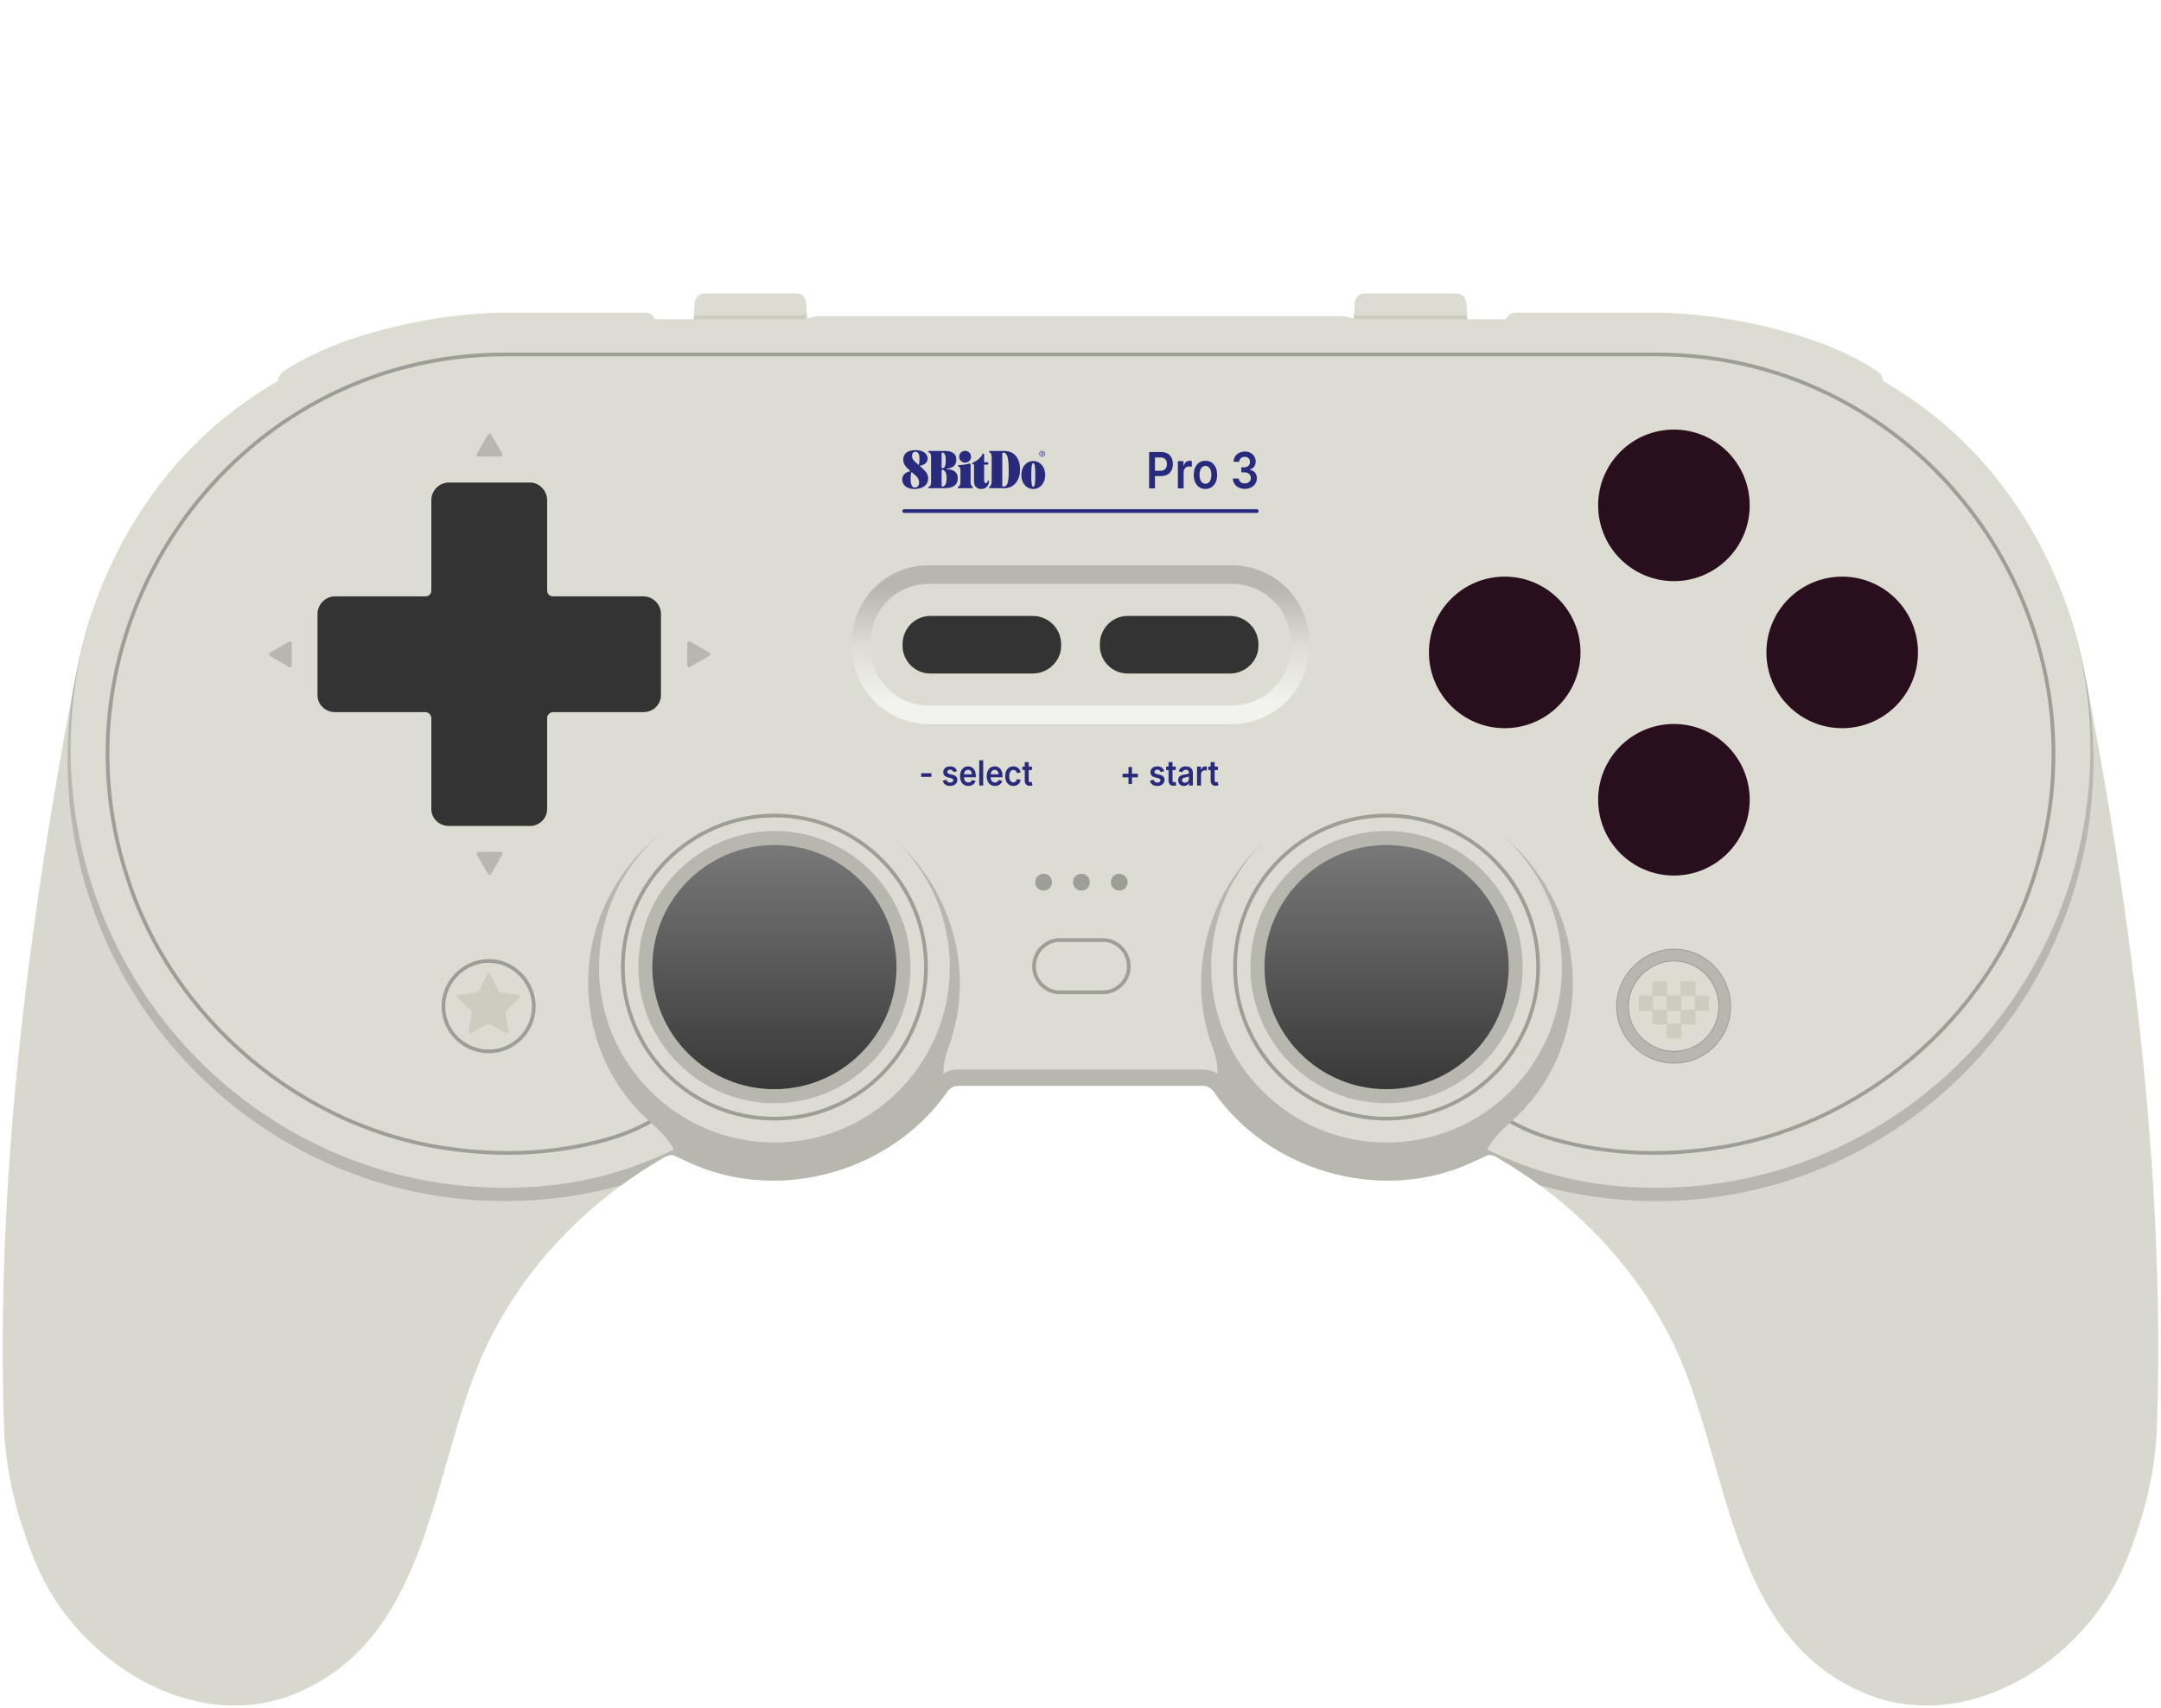 <?xml version="1.0" encoding="UTF-8"?>
<!DOCTYPE svg PUBLIC "-//W3C//DTD SVG 1.1//EN" "http://www.w3.org/Graphics/SVG/1.1/DTD/svg11.dtd">
<svg xml:space="preserve" viewBox="0 0 582 460" width="582px" height="460px" version="1.1" style="shape-rendering:geometricPrecision; fill-rule:evenodd; clip-rule:evenodd" xmlns="http://www.w3.org/2000/svg" xmlns:xlink="http://www.w3.org/1999/xlink">
 <defs>
  <style type="text/css">
    .str1 {stroke:#9E9E98}
    .str2 {stroke:#9E9E98;stroke-linejoin:round}
    .str3 {stroke:#9E9E98;stroke-width:0.25;stroke-linejoin:round}
    .str4 {stroke:#282A7E;stroke-linecap:round}
    .str0 {stroke:#9E9E98;stroke-linecap:round;stroke-linejoin:round}
    .fil2 {fill:none}
    .fil9 {fill:#282A7E}
    .fil6 {fill:#290E1D}
    .fil5 {fill:#333333}
    .fil8 {fill:#9E9E98}
    .fil3 {fill:#B7B7AF}
    .fil7 {fill:#CCCCC0}
    .fil0 {fill:#DCDCD2}
    .fil1 {fill:#B7B7AF;fill-opacity:0.1}
    .fil11 {fill:url(#id0)}
    .fil4 {fill:url(#id1)}
    .fil10 {fill:url(#id2)}
  </style>
  <linearGradient id="id0" gradientUnits="userSpaceOnUse" x1="373.436" y1="293.349" x2="373.436" y2="227.586">
   <stop offset="0" style="stop-opacity:1; stop-color:#383838"/>
   <stop offset="1" style="stop-opacity:1; stop-color:#787878"/>
  </linearGradient>
  <linearGradient id="id1" gradientUnits="userSpaceOnUse" x1="291" y1="188.613" x2="291" y2="158.667">
   <stop offset="0" style="stop-opacity:1; stop-color:#F2F2EE"/>
   <stop offset="0.5" style="stop-opacity:1; stop-color:#DCDCD2"/>
   <stop offset="1" style="stop-opacity:1; stop-color:#B7B7AF"/>
  </linearGradient>
  <linearGradient id="id2" gradientUnits="userSpaceOnUse" xlink:href="#id0" x1="208.564" y1="293.349" x2="208.564" y2="227.586">
  </linearGradient>
 </defs>
 <g>
  <path class="fil0" d="M507.135 102.604c10.038,5.845 19.185,13.151 26.866,21.822 10.667,12.038 18.622,26.382 23.53,41.426 2.877,8.815 4.6,18.866 6.297,28.003 11.392,61.285 19.278,128.272 17.067,190.723 -0.441,12.459 -3.763,24.99 -8.616,36.62 -11.058,26.493 -43.031,46.564 -70.589,34.632 -36.746,-15.911 -35.761,-62.402 -51.037,-93.953 -10.072,-20.809 -26.838,-38.121 -46.727,-49.71 -1.154,-0.672 -2.37,-1.553 -3.811,-0.829 -1.811,0.911 -3.848,1.808 -5.8,2.651 -23.861,9.777 -53.025,0.994 -67.606,-20.216 -0.191,-0.286 -1.293,-1.325 -2.486,-1.325l-66.446 0c-1.192,0 -2.295,1.039 -2.486,1.325 -14.581,21.21 -43.745,29.993 -67.606,20.216 -1.952,-0.843 -3.989,-1.74 -5.8,-2.651 -1.441,-0.724 -2.657,0.157 -3.811,0.829 -19.889,11.589 -36.655,28.901 -46.727,49.71 -15.276,31.551 -14.291,78.042 -51.037,93.953 -27.558,11.932 -59.531,-8.139 -70.589,-34.632 -4.853,-11.63 -8.175,-24.161 -8.616,-36.62 -2.211,-62.451 5.675,-129.438 17.067,-190.723 1.697,-9.137 3.42,-19.188 6.297,-28.003 4.908,-15.044 12.863,-29.388 23.53,-41.426 7.681,-8.671 16.828,-15.977 26.866,-21.822 0.023,-0.845 0.497,-1.657 1.16,-2.319 14.897,-10.428 41.966,-16.073 60.15,-16.073l37.486 0c1.411,0 2.35,0.65 2.757,1.772l10.446 0c0.405,-1.122 1.351,-1.772 2.761,-1.772 8.109,0 17.081,0 25.191,0 1.229,0 2.104,0.542 2.53,1.57 0.878,-0.175 1.796,-0.43 2.485,-0.627l142.338 0c0.689,0.197 1.608,0.452 2.485,0.627 0.426,-1.028 1.301,-1.571 2.53,-1.571 8.11,0 17.082,0 25.191,0 1.41,0 2.356,0.651 2.761,1.772l10.446 0c0.407,-1.121 1.346,-1.772 2.757,-1.772l37.486 0c18.184,0 45.253,5.646 60.15,16.073 0.663,0.663 1.137,1.475 1.16,2.32z"/>
  <path class="fil1" d="M178.074 312.167c-19.889,11.589 -36.655,28.901 -46.727,49.71 -15.276,31.551 -14.291,78.042 -51.037,93.953 -27.558,11.932 -59.531,-8.139 -70.589,-34.632 -4.853,-11.63 -8.175,-24.161 -8.616,-36.62 -2.211,-62.451 5.675,-129.438 17.067,-190.723l0.718 -3.884c-0.461,4.262 -0.696,8.592 -0.696,12.978 0,65.585 52.739,118.754 117.792,118.754 10.835,0 21.326,-1.482 31.291,-4.246 3.475,-2.55 7.081,-3.125 10.797,-5.29zm225.852 0c3.716,2.165 7.322,2.74 10.797,5.29 9.965,2.764 20.456,4.246 31.291,4.246 65.053,0 117.792,-53.169 117.792,-118.754 0,-4.386 -0.235,-8.716 -0.696,-12.978l0.718 3.884c11.392,61.285 19.278,128.272 17.067,190.723 -0.441,12.459 -3.763,24.99 -8.616,36.62 -11.058,26.493 -43.031,46.564 -70.589,34.632 -36.746,-15.911 -35.761,-62.402 -51.037,-93.953 -10.072,-20.809 -26.838,-38.121 -46.727,-49.71z"/>
  <path class="fil2 str0" d="M175.058 302.133c-3.893,2.159 -7.798,3.677 -11.98,4.847 -13.38,3.748 -27.672,4.431 -41.591,2.461 -40.1,-5.251 -75.063,-34.953 -87.159,-73.023 -22.535,-68.594 28.501,-140.961 101.741,-140.961l309.862 0c73.24,0 124.276,72.367 101.741,140.961 -12.096,38.07 -47.059,67.772 -87.159,73.023 -13.919,1.97 -28.211,1.287 -41.591,-2.461 -4.182,-1.17 -8.087,-2.688 -11.98,-4.847"/>
  <path class="fil3" d="M182.159 311.475l-0.274 -0.137c-1.441,-0.724 -2.657,0.157 -3.811,0.829 -3.716,2.165 -7.322,4.53 -10.797,7.08 -9.965,2.764 -20.456,4.245 -31.291,4.245 -65.053,0 -117.792,-53.169 -117.792,-118.753 0,-6.618 0.537,-13.107 1.569,-19.431 1.264,-6.601 2.706,-13.327 4.706,-19.456 0.442,-1.354 0.908,-2.701 1.398,-4.043 -4.437,12.477 -6.853,25.922 -6.853,39.942 0,65.258 52.378,118.16 116.972,118.16 17.238,0 31.704,-3.619 45.5,-10.308 -1.059,-2.096 -2.933,-4.08 -3.526,-4.728 -0.949,-1.033 -2.154,-1.988 -3.148,-2.982 -18.559,-16.57 -21.707,-44.905 -7.789,-65.452 15.08,-22.867 45.734,-29.495 68.601,-14.251 19.553,12.76 28.004,38.277 19.719,60.15 -0.759,2.151 -1.324,4.494 -1.255,6.81l0.345 -0.197c0.954,-0.507 2.094,-0.89 3.344,-0.89l66.446 0c1.25,0 2.39,0.383 3.344,0.89l0.345 0.197c0.069,-2.316 -0.496,-4.659 -1.255,-6.81 -8.285,-21.873 0.166,-47.39 19.719,-60.15 22.867,-15.244 53.521,-8.616 68.601,14.251 13.918,20.547 10.77,48.882 -7.789,65.452 -0.994,0.994 -2.199,1.949 -3.148,2.982 -0.593,0.648 -2.467,2.632 -3.526,4.728 13.796,6.689 28.262,10.308 45.5,10.308 64.594,0 116.972,-52.902 116.972,-118.16 0,-14.02 -2.416,-27.465 -6.853,-39.942 0.49,1.342 0.956,2.689 1.398,4.043 2,6.129 3.442,12.855 4.706,19.456 1.032,6.324 1.569,12.813 1.569,19.431 0,65.584 -52.739,118.753 -117.792,118.753 -10.835,0 -21.326,-1.481 -31.291,-4.245 -3.475,-2.55 -7.081,-4.915 -10.797,-7.08 -1.154,-0.672 -2.37,-1.553 -3.811,-0.829l-0.274 0.137c-1.74,0.865 -3.673,1.714 -5.526,2.514 -23.8,9.752 -52.872,1.037 -67.492,-20.053l-0.002 0 -0.112 -0.163c-0.191,-0.286 -1.294,-1.325 -2.486,-1.325l-66.446 0c-1.192,0 -2.295,1.039 -2.486,1.325l-0.112 0.163 -0.002 0c-14.62,21.09 -43.692,29.805 -67.492,20.053 -1.853,-0.8 -3.786,-1.649 -5.526,-2.514z"/>
  <circle class="fil0" cx="208.564" cy="260.467" r="47.244"/>
  <circle class="fil0" cx="373.436" cy="260.467" r="47.244"/>
  <circle class="fil2 str1" cx="208.563" cy="260.467" r="40.819"/>
  <circle class="fil2 str1" cx="373.436" cy="260.467" r="40.819"/>
  <circle class="fil3" cx="208.564" cy="260.467" r="36.66"/>
  <circle class="fil3" cx="373.436" cy="260.467" r="36.66"/>
  <path class="fil4" d="M331.68 195.03l-81.525 0c-11.5,0 -20.728,-9.441 -20.728,-20.893l0 -1.16c0,-11.489 9.239,-20.727 20.728,-20.727l81.525 0c11.535,0 20.893,9.146 20.893,20.727l0 1.16c0,11.57 -9.321,20.893 -20.893,20.893zm-81.525 -5.001l81.525 0c8.81,0 15.892,-7.082 15.892,-15.892l0 -1.16c0,-8.846 -7.095,-15.727 -15.892,-15.727l-81.525 0c-8.728,0 -15.727,6.999 -15.727,15.727l0 1.16c0,8.716 6.963,15.892 15.727,15.892z"/>
  <path class="fil5" d="M148.911 160.614l24.358 0c1.294,0 2.482,0.538 3.342,1.399 0.86,0.859 1.399,2.048 1.399,3.342l0 21.872c0,1.294 -0.537,2.436 -1.397,3.256 -0.862,0.824 -2.053,1.319 -3.344,1.319l-24.358 0c-0.414,0 -0.79,0.186 -1.069,0.464 -0.302,0.302 -0.487,0.703 -0.487,1.092l0 24.524c0,1.279 -0.524,2.406 -1.336,3.218 -0.845,0.845 -2.015,1.357 -3.239,1.357l-21.873 0c-1.291,0 -2.482,-0.495 -3.344,-1.319 -0.86,-0.82 -1.396,-1.962 -1.396,-3.256l0 -24.524c0,-0.389 -0.186,-0.79 -0.488,-1.092 -0.278,-0.278 -0.654,-0.464 -1.069,-0.464l-24.357 0c-1.292,0 -2.483,-0.495 -3.345,-1.319 -0.859,-0.82 -1.396,-1.962 -1.396,-3.256l0 -21.872c0,-1.294 0.538,-2.483 1.398,-3.342 0.86,-0.861 2.048,-1.399 3.343,-1.399l24.357 0c0.445,0 0.837,-0.169 1.111,-0.442 0.277,-0.277 0.446,-0.67 0.446,-1.114l0 -24.358c0,-1.294 0.538,-2.482 1.398,-3.342 0.86,-0.86 2.048,-1.399 3.342,-1.399l21.873 0c1.228,0 2.391,0.555 3.234,1.44 0.815,0.854 1.341,2.025 1.341,3.301l0 24.358c0,0.444 0.169,0.835 0.444,1.11 0.275,0.275 0.668,0.446 1.112,0.446z"/>
  <path class="fil5" d="M250.52 181.392c-4.073,0.004 -7.439,-3.366 -7.439,-7.438l0 -0.463c0,-4.128 3.269,-7.593 7.439,-7.593l27.676 0.003c4.155,-0.008 7.594,3.435 7.594,7.589l0 0.464c0,4.094 -3.543,7.439 -7.594,7.439l-27.676 -0.001z"/>
  <path class="fil5" d="M303.649 181.392c-4.073,0.004 -7.439,-3.366 -7.439,-7.437l0 -0.464c0,-4.128 3.269,-7.593 7.439,-7.593l27.676 0.003c4.155,-0.008 7.594,3.435 7.594,7.59l0 0.463c0,4.094 -3.544,7.439 -7.594,7.439l-27.676 -0.001z"/>
  <circle class="fil6" cx="405.251" cy="175.711" r="20.409"/>
  <circle class="fil6" cx="450.819" cy="136.108" r="20.409"/>
  <circle class="fil6" cx="450.819" cy="215.397" r="20.409"/>
  <circle class="fil6" cx="496.139" cy="175.711" r="20.409"/>
  <path class="fil2 str2" d="M143.774 271.072c0,-6.628 -5.468,-12.262 -12.096,-12.262 -6.794,0 -12.262,5.634 -12.262,12.262 0,6.629 5.468,12.096 12.262,12.096 6.628,0 12.096,-5.467 12.096,-12.096z"/>
  <path class="fil7" d="M131.935 262.293l2.254 4.539c0.114,0.23 0.317,0.377 0.571,0.414l5.013 0.741c0.146,0.021 0.26,0.118 0.306,0.258 0.046,0.141 0.01,0.286 -0.095,0.389l-3.621 3.547c-0.184,0.18 -0.261,0.417 -0.218,0.67l0.845 4.997c0.025,0.147 -0.032,0.285 -0.151,0.372 -0.12,0.087 -0.269,0.097 -0.4,0.029l-4.491 -2.348c-0.228,-0.119 -0.478,-0.119 -0.706,0l-4.491 2.348c-0.131,0.068 -0.28,0.058 -0.4,-0.029 -0.12,-0.087 -0.176,-0.225 -0.151,-0.372l0.845 -4.997c0.043,-0.253 -0.034,-0.49 -0.218,-0.67l-3.621 -3.547c-0.106,-0.103 -0.141,-0.248 -0.095,-0.389 0.045,-0.14 0.16,-0.237 0.306,-0.258l5.013 -0.741c0.254,-0.037 0.457,-0.184 0.571,-0.414l2.253 -4.539c0.066,-0.133 0.193,-0.212 0.341,-0.212 0.148,0 0.275,0.079 0.34,0.212z"/>
  <path class="fil8" d="M301.439 235.333c1.252,0 2.267,1.015 2.267,2.268 0,1.252 -1.015,2.267 -2.267,2.267 -1.253,0 -2.268,-1.015 -2.268,-2.267 0,-1.253 1.015,-2.268 2.268,-2.268zm-10.191 0c1.253,0 2.268,1.015 2.268,2.268 0,1.252 -1.015,2.267 -2.268,2.267 -1.252,0 -2.267,-1.015 -2.267,-2.267 0,-1.253 1.015,-2.268 2.267,-2.268zm-10.19 0c1.252,0 2.268,1.015 2.268,2.268 0,1.252 -1.016,2.267 -2.268,2.267 -1.253,0 -2.268,-1.015 -2.268,-2.267 0,-1.253 1.015,-2.268 2.268,-2.268z"/>
  <path class="fil2 str2" d="M285.449 253.177l11.599 0c3.811,0 6.96,3.148 6.96,7.125 0,3.811 -3.149,6.959 -6.96,6.959l-11.599 0c-3.811,0 -6.96,-3.148 -6.96,-6.959 0,-3.977 3.149,-7.125 6.96,-7.125z"/>
  <path class="fil3 str3" d="M466.082 271.094c0,-8.351 -6.681,-15.45 -15.241,-15.45 -8.351,0 -15.449,7.099 -15.449,15.45 0,8.351 7.098,15.239 15.449,15.239 8.56,0 15.241,-6.888 15.241,-15.239zm-3.167 -0.022c0,-6.628 -5.302,-12.262 -12.096,-12.262 -6.628,0 -12.262,5.634 -12.262,12.262 0,6.629 5.634,12.096 12.262,12.096 6.794,0 12.096,-5.467 12.096,-12.096z"/>
  <path class="fil7" d="M448.996 268.09l3.646 0 0 -3.811 3.977 0 0 3.811 3.645 0 0 4.142 -3.645 0 0 3.646 -3.811 0 0 3.811 -3.977 0 0 -3.811 -3.811 0 0 -3.646 -3.646 0 0 -4.142 3.646 0 0 -3.811 3.976 0 0 3.811zm3.812 0.166l0 3.645 3.645 0 0 -3.645 -3.645 0zm-7.622 0l0 3.645 3.645 0 0 -3.645 -3.645 0zm7.456 3.976l-3.646 0 0 3.48 3.646 0 0 -3.48z"/>
  <g>
   <path class="fil9" d="M249.967 128.882c0,1.517 -1.16,2.819 -3.722,2.819 -1.948,0 -3.254,-1.013 -3.254,-2.546 0,-1.055 0.65,-1.916 2.062,-2.221 0.084,-0.026 0.105,-0.121 0.043,-0.173l-0.247 -0.215c-0.798,-0.698 -1.591,-1.496 -1.591,-2.756 0,-1.57 1.092,-2.557 3.339,-2.557 1.947,0 3.228,0.903 3.228,2.294 0,0.961 -0.719,1.643 -1.979,1.89 -0.084,0.026 -0.1,0.11 -0.042,0.168l0.519 0.462c0.987,0.887 1.643,1.601 1.643,2.835l0.001 0zm-2.42 1.134c0,-0.615 -0.226,-1.318 -1.003,-1.995l-0.96 -0.84c-0.042,-0.047 -0.121,-0.036 -0.147,0.042 -0.142,0.509 -0.184,1.129 -0.184,1.948 0,1.328 0.383,2.136 1.097,2.136 0.693,0 1.191,-0.519 1.191,-1.286l0.006 -0.005zm-1.921 -7.218c0,0.666 0.288,1.118 1.133,1.863l0.588 0.52c0.058,0.058 0.111,0.026 0.142,-0.042 0.121,-0.457 0.147,-0.929 0.147,-1.591 0,-1.202 -0.341,-1.89 -1.092,-1.89 -0.562,0 -0.918,0.415 -0.918,1.139l0 0.001zm12.319 6.005c0,1.779 -1.191,2.682 -3.569,2.682l-4.194 0c-0.121,0 -0.215,-0.063 -0.215,-0.131 0,-0.068 0.042,-0.141 0.121,-0.184 0.341,-0.173 0.671,-0.377 0.671,-1.306l0 -6.788c0,-0.929 -0.33,-1.129 -0.672,-1.302 -0.072,-0.025 -0.12,-0.092 -0.121,-0.168 0,-0.079 0.1,-0.147 0.216,-0.147l4.367 0c1.99,0 3.008,0.793 3.008,2.336 0,1.486 -0.877,2.263 -2.504,2.415 -0.063,0 -0.089,0.047 -0.089,0.089 0,0.042 0.026,0.084 0.089,0.084 1.727,0.016 2.892,0.835 2.892,2.42l0 0zm-4.351 -6.677l0 3.8c0,0.126 0.058,0.195 0.205,0.195 0.63,0 0.918,-0.741 0.918,-2.137 0,-1.218 -0.273,-2.079 -0.877,-2.079 -0.162,0 -0.246,0.09 -0.246,0.215l0 0.006zm1.344 6.688c0,-1.518 -0.426,-2.268 -1.16,-2.268 -0.126,0 -0.184,0.063 -0.184,0.189l0 4.068c0,0.131 0.068,0.231 0.247,0.231 0.756,0 1.097,-0.987 1.097,-2.22l0 0zm7.102 2.462c0,0.11 -0.1,0.204 -0.21,0.204l-3.669 0c-0.111,0 -0.216,-0.079 -0.216,-0.162l0 -0.027c0,-0.068 0.043,-0.141 0.111,-0.173 0.404,-0.194 0.614,-0.582 0.614,-1.317l0 -3.092c0,-0.614 -0.184,-0.945 -0.509,-1.071 -0.084,-0.037 -0.147,-0.105 -0.147,-0.189l0 -0.026c0,-0.106 0.089,-0.174 0.215,-0.174 0.877,-0.015 1.932,-0.141 2.851,-0.399 0.173,-0.057 0.315,0.058 0.315,0.231l0 4.725c0,0.792 0.23,1.134 0.546,1.302 0.057,0.047 0.099,0.105 0.099,0.173l0 -0.005zm-3.711 -8.247c0,-0.887 0.687,-1.601 1.59,-1.601 0.903,0 1.596,0.714 1.596,1.601 0,0.876 -0.693,1.575 -1.596,1.575 -0.903,0 -1.59,-0.699 -1.59,-1.575l0 0zm8.036 6.588c-0.068,1.281 -0.866,2.078 -2.073,2.078 -1.365,0 -1.969,-0.876 -1.969,-2.057l0 -4.583 -0.273 0c-0.11,0 -0.209,-0.105 -0.209,-0.205l0 -0.057c0,-0.069 0.042,-0.148 0.125,-0.174 1.118,-0.467 2.221,-1.344 2.641,-2.315 0.026,-0.089 0.1,-0.131 0.168,-0.131l0.068 0c0.121,0 0.204,0.105 0.204,0.215l0 2.105 0.903 0c0.121,0 0.216,0.1 0.216,0.215l0 0.21c0,0.121 -0.1,0.215 -0.216,0.215l-0.903 0 0 4.258c0,0.441 0.174,0.73 0.478,0.73 0.273,0 0.415,-0.184 0.468,-0.525 0.015,-0.121 0.104,-0.205 0.204,-0.205 0.1,0 0.19,0.1 0.168,0.226l0 0zm8.357 -3.192c0,3.407 -2.063,5.06 -4.142,5.06l-4.026 0c-0.11,0 -0.215,-0.078 -0.215,-0.147l0 -0.015c0,-0.069 0.047,-0.126 0.105,-0.168 0.383,-0.247 0.63,-0.861 0.63,-1.58l0 -6.42c0,-0.898 -0.247,-1.181 -0.63,-1.386 -0.058,-0.042 -0.105,-0.1 -0.105,-0.168 0,-0.079 0.105,-0.147 0.215,-0.147l3.984 0c2.562,0 4.184,1.947 4.184,4.971l0 0zm-4.556 -4.53c-0.131,0 -0.231,0.089 -0.231,0.215l0 8.709c0,0.131 0.042,0.247 0.215,0.247 1.176,0 1.517,-0.972 1.517,-4.368 0,-3.407 -0.383,-4.803 -1.507,-4.803l0.006 0zm4.907 6.031c0,-2.231 1.386,-3.753 3.208,-3.753 1.821,0 3.212,1.517 3.212,3.753 0,2.231 -1.391,3.764 -3.212,3.764 -1.822,0 -3.208,-1.533 -3.208,-3.764l0 0zm3.754 0c0,-2.378 -0.189,-3.191 -0.546,-3.191 -0.357,0 -0.546,0.813 -0.546,3.191 0,2.378 0.189,3.192 0.546,3.192 0.357,0 0.546,-0.814 0.546,-3.192l0 0zm1.868 -6.504c0.442,0 0.798,0.357 0.798,0.793 0,0.441 -0.356,0.798 -0.798,0.798 -0.439,0 -0.795,-0.357 -0.795,-0.795 0,-0.44 0.356,-0.796 0.795,-0.796l0 0zm-0.666 0.793c0,0.373 0.299,0.677 0.666,0.677 0.363,0 0.667,-0.309 0.667,-0.677 0,-0.362 -0.299,-0.672 -0.667,-0.672 -0.362,0 -0.666,0.31 -0.666,0.672l0 0zm0.84 0.131c0,0.005 0.005,0.016 0.015,0.037l0.142 0.247c0.016,0.026 0,0.057 -0.037,0.057l-0.047 0c-0.021,0 -0.036,-0.005 -0.047,-0.042l-0.152 -0.267c-0.006,-0.016 -0.021,-0.021 -0.037,-0.021l-0.147 0c-0.005,0 -0.021,0.005 -0.021,0.021l0 0.267c0,0.022 -0.016,0.042 -0.037,0.042l-0.047 0c-0.021,0 -0.037,-0.02 -0.037,-0.042l0 -0.855c0,-0.021 0.016,-0.037 0.037,-0.037l0.299 0c0.168,0 0.299,0.131 0.299,0.299 0,0.105 -0.058,0.194 -0.147,0.252 -0.021,0.021 -0.036,0.026 -0.036,0.042l0 0zm0.063 -0.294c0,-0.105 -0.079,-0.173 -0.184,-0.173l-0.194 0c-0.006,0 -0.021,0.005 -0.021,0.016l0 0.32c0,0.005 0.015,0.015 0.021,0.015l0.194 0.001c0.105,0 0.184,-0.069 0.184,-0.173l0 -0.006zm0 0l0 0 0 0z"/>
  </g>
  <path class="fil9" d="M309.48 131.532l1.576 0 0 -3.308 1.695 0c2.037,0 3.13,-1.353 3.13,-3.24 0,-1.873 -1.075,-3.24 -3.106,-3.24l-3.295 0 0 9.788zm1.576 -4.746l0 -3.577 1.475 0c1.21,0 1.738,0.726 1.738,1.775 0,1.051 -0.528,1.802 -1.726,1.802l-1.487 0zm6.171 4.746l1.54 0 0 -4.321c0,-0.927 0.632,-1.584 1.491,-1.584 0.273,0 0.598,0.047 0.727,0.085l0 -1.575c-0.149,-0.02 -0.392,-0.038 -0.563,-0.038 -0.758,0 -1.397,0.48 -1.633,1.324l-0.071 0 0 -1.232 -1.491 0 0 7.341zm7.42 0.148c1.925,0 3.164,-1.522 3.164,-3.783 0,-2.285 -1.239,-3.8 -3.164,-3.8 -1.926,0 -3.153,1.515 -3.153,3.8 0,2.261 1.227,3.783 3.153,3.783zm0 -1.385c-1.069,0 -1.589,-1.065 -1.589,-2.404 0,-1.352 0.52,-2.409 1.589,-2.409 1.074,0 1.6,1.057 1.6,2.409 0,1.339 -0.526,2.404 -1.6,2.404zm10.61 1.371c1.881,0 3.245,-1.189 3.245,-2.839 0,-1.226 -0.679,-2.113 -1.908,-2.303l0 -0.079c0.952,-0.237 1.593,-1.022 1.593,-2.131 0,-1.49 -1.142,-2.705 -2.9,-2.705 -1.712,0 -3.037,1.13 -3.067,2.766l1.521 0c0.025,-0.832 0.715,-1.34 1.534,-1.34 0.828,0 1.372,0.553 1.372,1.384 0,0.868 -0.633,1.441 -1.55,1.441l-0.782 0 0 1.354 0.782 0c1.117,0 1.78,0.625 1.78,1.519 0,0.876 -0.675,1.468 -1.62,1.468 -0.895,0 -1.588,-0.513 -1.629,-1.316l-1.592 0c0.04,1.65 1.368,2.781 3.221,2.781z"/>
  <line class="fil2 str4" x1="243.526" y1="137.646" x2="338.474" y2= "137.646" />
  <path class="fil9" d="M250.85 208.254l-2.754 0 0 0.982 2.754 0 0 -0.982zm5.01 3.423c1.159,0 1.973,-0.666 1.973,-1.634 0,-0.717 -0.415,-1.173 -1.286,-1.379l-0.781 -0.182c-0.469,-0.114 -0.652,-0.301 -0.652,-0.599 0,-0.347 0.343,-0.594 0.795,-0.594 0.493,0 0.757,0.284 0.864,0.639l0.952 -0.209c-0.183,-0.79 -0.788,-1.315 -1.827,-1.315 -1.102,0 -1.854,0.606 -1.854,1.552 0,0.75 0.424,1.221 1.291,1.43l0.785 0.188c0.418,0.1 0.619,0.287 0.619,0.584 0,0.347 -0.333,0.612 -0.858,0.612 -0.522,0 -0.842,-0.242 -0.965,-0.749l-0.998 0.211c0.159,0.926 0.887,1.445 1.942,1.445zm4.92 -0.002c1.023,0 1.74,-0.544 1.962,-1.371l-0.984 -0.225c-0.143,0.435 -0.497,0.664 -0.966,0.664 -0.686,0 -1.15,-0.485 -1.179,-1.395l3.199 0 0 -0.372c0,-1.787 -0.979,-2.572 -2.102,-2.572 -1.314,0 -2.158,1.078 -2.158,2.643 0,1.599 0.844,2.628 2.228,2.628zm-1.167 -3.131c0.05,-0.68 0.444,-1.208 1.1,-1.208 0.638,0 0.996,0.478 1.058,1.208l-2.158 0zm5.182 -3.779l-1.069 0 0 6.809 1.069 0 0 -6.809zm3.169 6.91c1.023,0 1.74,-0.544 1.962,-1.371l-0.984 -0.225c-0.143,0.435 -0.497,0.664 -0.966,0.664 -0.686,0 -1.151,-0.485 -1.179,-1.395l3.199 0 0 -0.372c0,-1.787 -0.98,-2.572 -2.103,-2.572 -1.313,0 -2.157,1.078 -2.157,2.643 0,1.599 0.844,2.628 2.228,2.628zm-1.167 -3.131c0.05,-0.68 0.444,-1.208 1.099,-1.208 0.639,0 0.997,0.478 1.058,1.208l-2.157 0zm6.112 3.133c1.031,0 1.796,-0.62 1.994,-1.638l-0.999 -0.234c-0.111,0.553 -0.461,0.909 -0.987,0.909 -0.745,0 -1.114,-0.727 -1.114,-1.673 0,-0.954 0.369,-1.676 1.114,-1.676 0.518,0 0.859,0.342 0.974,0.873l1 -0.233c-0.199,-0.996 -0.959,-1.603 -1.982,-1.603 -1.341,0 -2.193,1.054 -2.193,2.644 0,1.572 0.852,2.631 2.193,2.631zm5.032 -5.208l-0.888 0 0 -1.214 -1.069 0 0 1.214 -0.653 0 0 0.932 0.653 0 0 2.829c0,0.904 0.489,1.408 1.368,1.408 0.228,0 0.482,-0.031 0.716,-0.109l-0.168 -0.92c-0.103,0.026 -0.292,0.059 -0.39,0.059 -0.326,0 -0.457,-0.168 -0.457,-0.537l0 -2.73 0.888 0 0 -0.932zm25.992 4.701l0.927 0 0 -1.812 1.603 0 0 -0.973 -1.603 0 0 -1.808 -0.927 0 0 1.808 -1.598 0 0 0.973 1.598 0 0 1.812zm7.727 0.507c1.16,0 1.974,-0.666 1.974,-1.634 0,-0.717 -0.416,-1.173 -1.288,-1.379l-0.78 -0.182c-0.469,-0.114 -0.652,-0.301 -0.652,-0.599 0,-0.347 0.343,-0.594 0.795,-0.594 0.493,0 0.757,0.284 0.863,0.639l0.953 -0.209c-0.183,-0.79 -0.788,-1.315 -1.827,-1.315 -1.102,0 -1.854,0.606 -1.854,1.552 0,0.75 0.424,1.221 1.291,1.43l0.785 0.188c0.418,0.1 0.619,0.287 0.619,0.584 0,0.347 -0.333,0.612 -0.858,0.612 -0.522,0 -0.842,-0.242 -0.965,-0.749l-0.999 0.211c0.161,0.926 0.887,1.445 1.943,1.445zm5.011 -5.208l-0.887 0 0 -1.214 -1.069 0 0 1.214 -0.653 0 0 0.932 0.653 0 0 2.829c0,0.904 0.489,1.408 1.368,1.408 0.227,0 0.481,-0.031 0.716,-0.109l-0.168 -0.92c-0.103,0.026 -0.293,0.059 -0.391,0.059 -0.325,0 -0.456,-0.168 -0.456,-0.537l0 -2.73 0.887 0 0 -0.932zm2.174 5.208c0.715,0 1.151,-0.37 1.353,-0.806l0.041 0 0 0.703 1.026 0 0 -3.412c0,-1.361 -1.011,-1.758 -1.877,-1.758 -0.922,0 -1.678,0.433 -1.949,1.334l0.989 0.223c0.113,-0.338 0.43,-0.644 0.965,-0.644 0.523,0 0.802,0.293 0.802,0.79l0 0.024c0,0.351 -0.336,0.365 -1.137,0.461 -0.888,0.105 -1.751,0.397 -1.751,1.548 0,1.004 0.661,1.537 1.538,1.537zm0.275 -0.879c-0.452,0 -0.777,-0.228 -0.777,-0.67 0,-0.467 0.362,-0.663 0.843,-0.736 0.277,-0.042 0.875,-0.123 1.018,-0.253l0 0.603c0,0.568 -0.424,1.056 -1.084,1.056zm3.275 0.776l1.069 0 0 -3.005c0,-0.645 0.439,-1.102 1.036,-1.102 0.19,0 0.416,0.033 0.505,0.059l0 -1.096c-0.103,-0.014 -0.272,-0.026 -0.391,-0.026 -0.526,0 -0.97,0.333 -1.134,0.921l-0.049 0 0 -0.857 -1.036 0 0 5.106zm5.62 -5.105l-0.887 0 0 -1.214 -1.07 0 0 1.214 -0.653 0 0 0.932 0.653 0 0 2.829c0,0.904 0.49,1.408 1.369,1.408 0.227,0 0.481,-0.031 0.716,-0.109l-0.169 -0.92c-0.102,0.026 -0.292,0.059 -0.39,0.059 -0.325,0 -0.456,-0.168 -0.456,-0.537l0 -2.73 0.887 0 0 -0.932z"/>
  <circle class="fil10" cx="208.564" cy="260.467" r="32.882"/>
  <circle class="fil11" cx="373.436" cy="260.467" r="32.882"/>
  <path class="fil3" d="M135.261 230.198l-2.986 5.173c-0.042,0.074 -0.104,0.139 -0.183,0.184 -0.239,0.137 -0.543,0.054 -0.68,-0.184l-2.962 -5.132c-0.058,-0.081 -0.092,-0.181 -0.092,-0.289 0,-0.276 0.224,-0.5 0.5,-0.5l5.971 0c0.085,0.002 0.17,0.023 0.248,0.068 0.238,0.137 0.321,0.442 0.184,0.68zm-62.581 -54.422l5.173 -2.985c0.239,-0.137 0.543,-0.055 0.68,0.183 0.045,0.079 0.066,0.164 0.066,0.248l0.002 5.972c0,0.276 -0.224,0.5 -0.5,0.5 -0.107,0 -0.207,-0.034 -0.289,-0.092l-5.132 -2.962c-0.238,-0.137 -0.32,-0.442 -0.183,-0.68 0.045,-0.079 0.109,-0.141 0.183,-0.184zm59.595 -58.731l2.986 5.173c0.137,0.238 0.054,0.543 -0.184,0.68 -0.078,0.045 -0.163,0.066 -0.248,0.066l-5.971 0.002c-0.276,0 -0.5,-0.224 -0.5,-0.5 0,-0.107 0.034,-0.207 0.092,-0.289l2.962 -5.132c0.137,-0.238 0.441,-0.321 0.68,-0.184 0.079,0.046 0.141,0.11 0.183,0.184zm53.558 55.746l5.174 2.985c0.074,0.043 0.138,0.105 0.184,0.184 0.136,0.238 0.054,0.543 -0.184,0.68l-5.132 2.962c-0.082,0.058 -0.182,0.092 -0.289,0.092 -0.276,0 -0.501,-0.224 -0.501,-0.5l0 -5.972c0.003,-0.084 0.024,-0.169 0.069,-0.248 0.137,-0.238 0.441,-0.32 0.679,-0.183z"/>
  <path class="fil0" d="M217.346 85.782l-0.172 -3.775c-0.088,-1.937 -1.112,-2.983 -2.817,-2.983 -8.11,0 -16.249,0 -24.358,0 -1.861,0 -2.912,1.131 -2.983,2.983l-0.152 3.977 28.825 0c0.476,0 1.056,-0.083 1.657,-0.202z"/>
  <path class="fil7" d="M186.902 84.983l28.787 0c0.451,0 1.022,-0.086 1.611,-0.209l0.046 1.008c-0.601,0.119 -1.181,0.202 -1.657,0.202l-28.825 0 0.038 -1.001z"/>
  <path class="fil0" d="M364.654 85.782l0.172 -3.775c0.088,-1.937 1.112,-2.983 2.817,-2.983 8.11,0 16.249,0 24.358,0 1.861,0 2.912,1.131 2.983,2.983l0.152 3.977 -28.825 0c-0.476,0 -1.056,-0.083 -1.657,-0.202z"/>
  <path class="fil7" d="M395.098 84.983l-28.787 0c-0.451,0 -1.022,-0.086 -1.611,-0.209l-0.046 1.008c0.601,0.119 1.181,0.202 1.657,0.202l28.825 0 -0.038 -1.001z"/>
 </g>
</svg>

